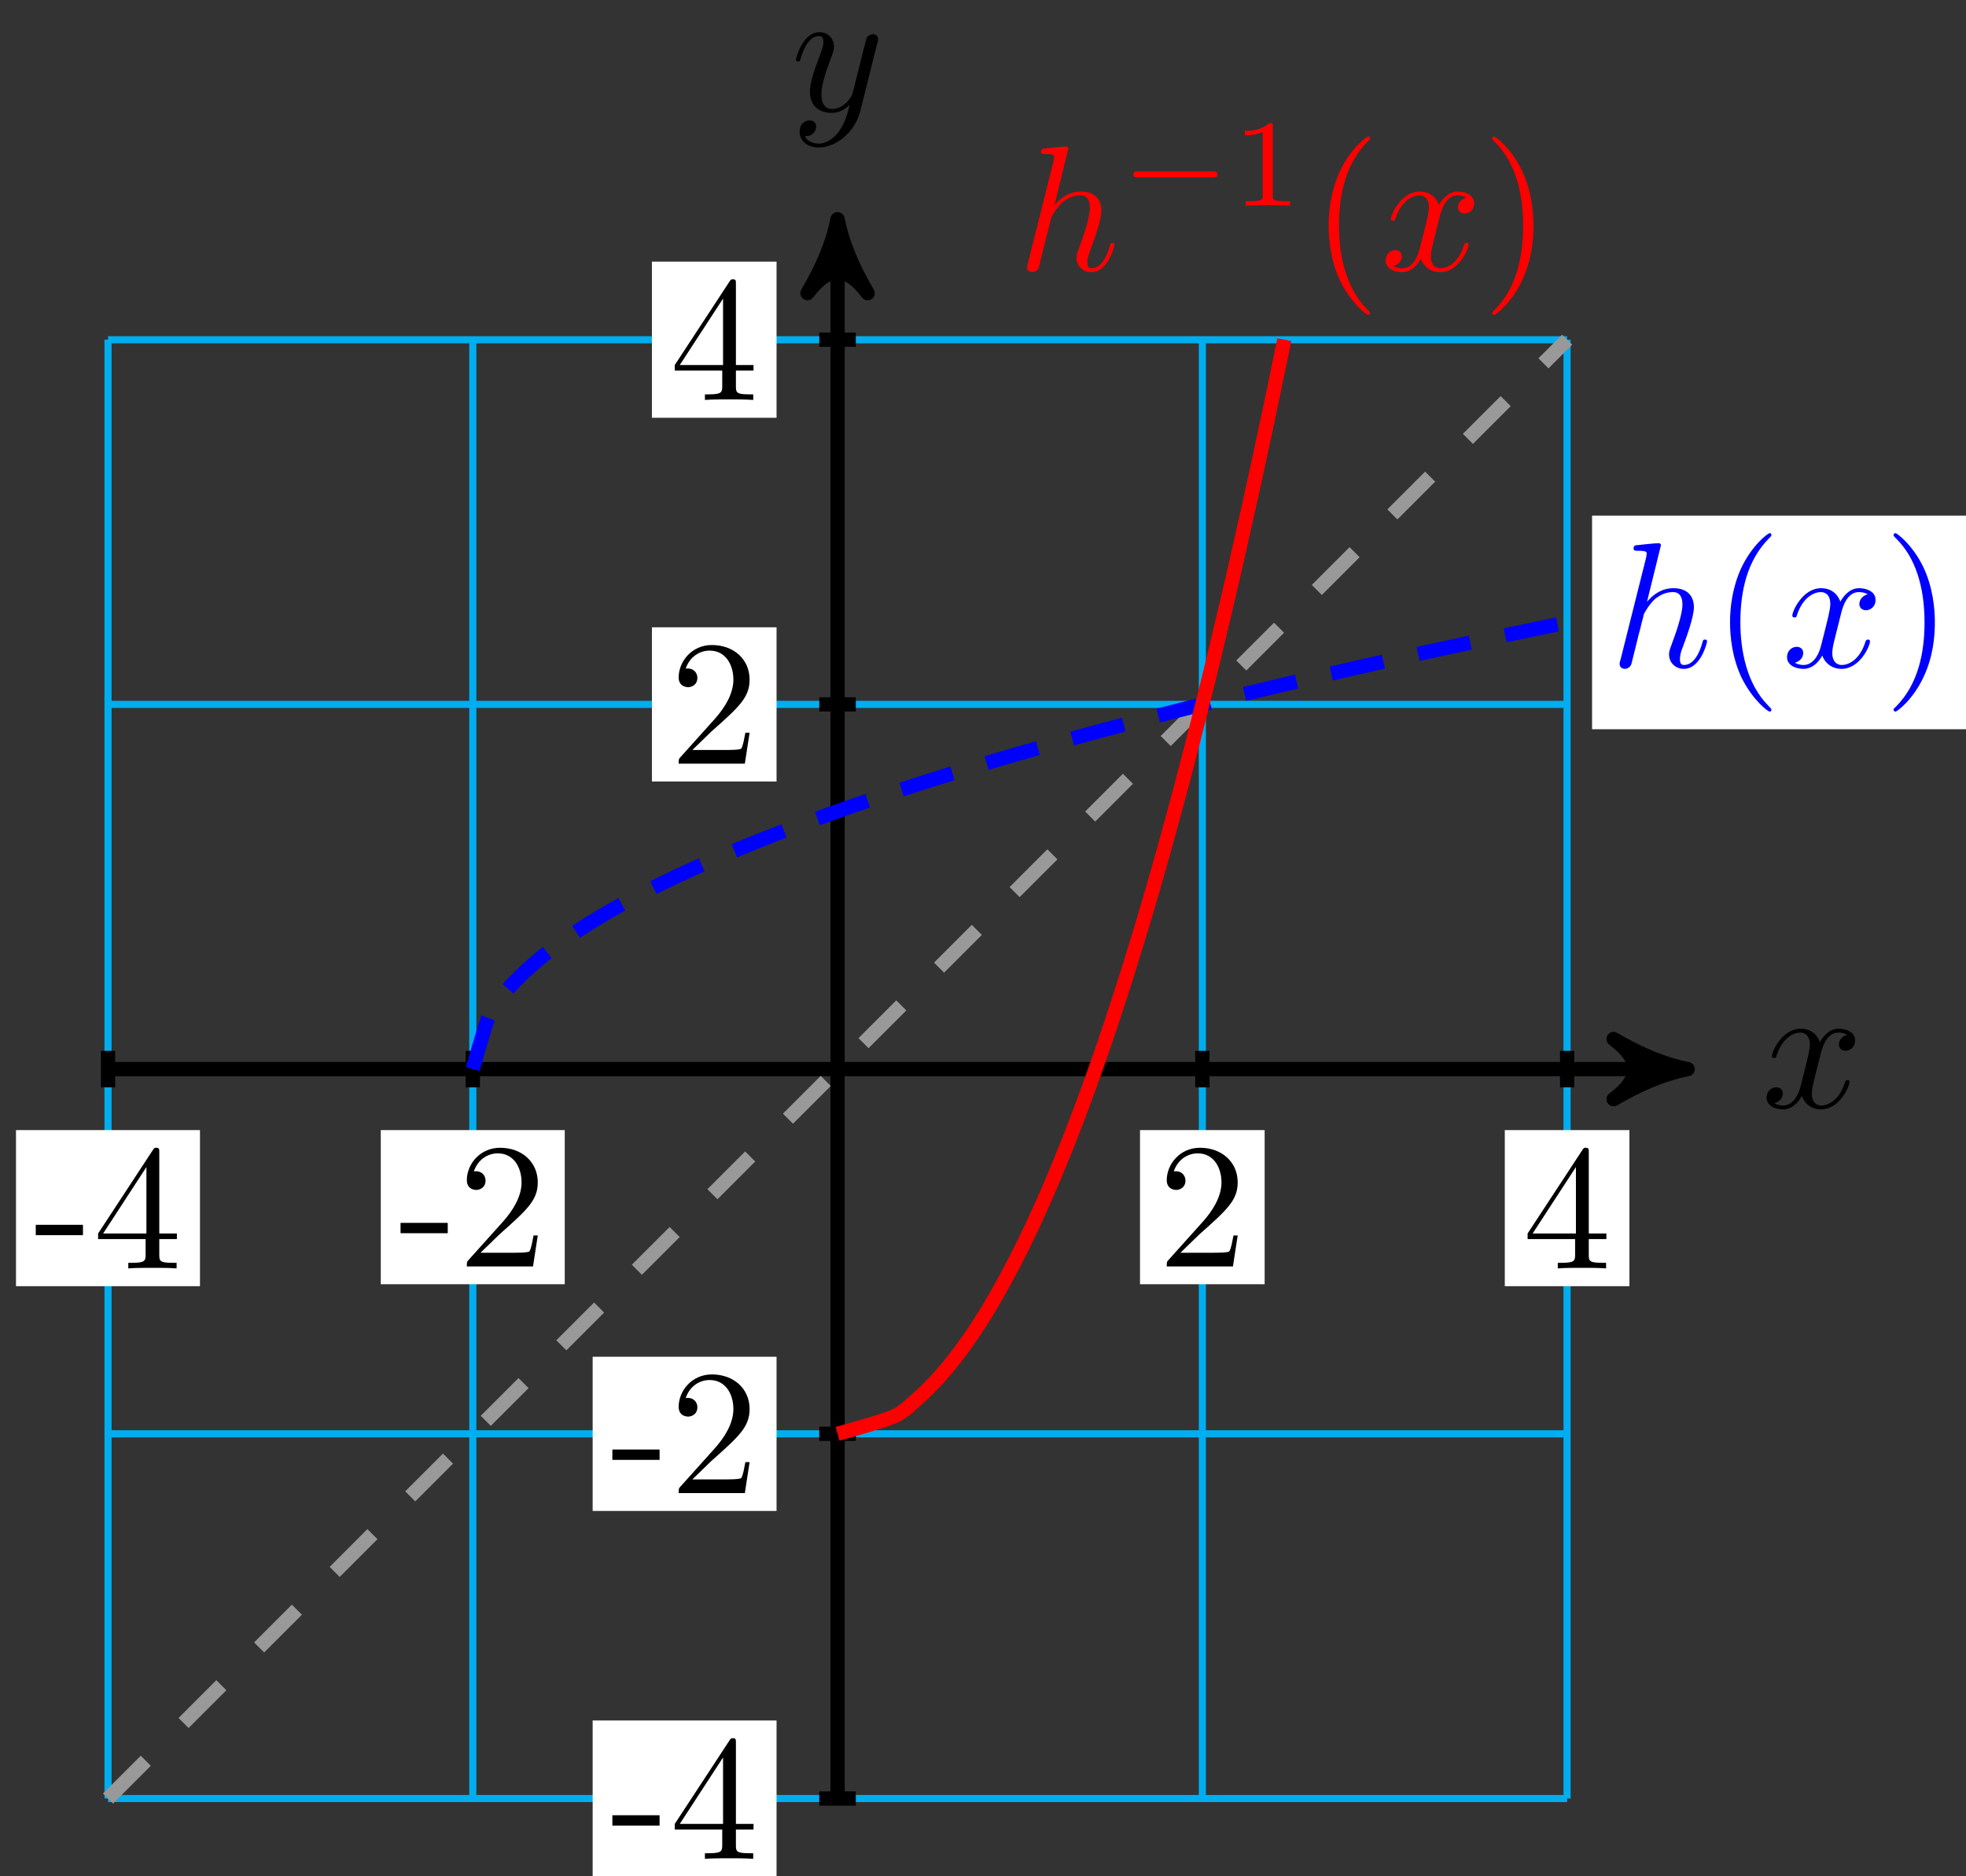 <?xml version="1.0" encoding="UTF-8"?>
<svg xmlns="http://www.w3.org/2000/svg" xmlns:xlink="http://www.w3.org/1999/xlink" width="110pt" height="105pt" viewBox="0 0 110 105" version="1.1">
<rect x="0" y="0" width="110" height="105" fill="#333333" stroke="none"/>
<defs>
<g>
<symbol overflow="visible" id="glyph0-0">
<path style="stroke:none;" d=""/>
</symbol>
<symbol overflow="visible" id="glyph0-1">
<path style="stroke:none;" d="M 3.328 -3.016 C 3.391 -3.266 3.625 -4.188 4.312 -4.188 C 4.359 -4.188 4.609 -4.188 4.812 -4.062 C 4.531 -4 4.344 -3.766 4.344 -3.516 C 4.344 -3.359 4.453 -3.172 4.719 -3.172 C 4.938 -3.172 5.25 -3.344 5.25 -3.75 C 5.25 -4.266 4.672 -4.406 4.328 -4.406 C 3.75 -4.406 3.406 -3.875 3.281 -3.656 C 3.031 -4.312 2.5 -4.406 2.203 -4.406 C 1.172 -4.406 0.594 -3.125 0.594 -2.875 C 0.594 -2.766 0.703 -2.766 0.719 -2.766 C 0.797 -2.766 0.828 -2.797 0.844 -2.875 C 1.188 -3.938 1.844 -4.188 2.188 -4.188 C 2.375 -4.188 2.719 -4.094 2.719 -3.516 C 2.719 -3.203 2.547 -2.547 2.188 -1.141 C 2.031 -0.531 1.672 -0.109 1.234 -0.109 C 1.172 -0.109 0.953 -0.109 0.734 -0.234 C 0.984 -0.297 1.203 -0.5 1.203 -0.781 C 1.203 -1.047 0.984 -1.125 0.844 -1.125 C 0.531 -1.125 0.297 -0.875 0.297 -0.547 C 0.297 -0.094 0.781 0.109 1.219 0.109 C 1.891 0.109 2.25 -0.594 2.266 -0.641 C 2.391 -0.281 2.75 0.109 3.344 0.109 C 4.375 0.109 4.938 -1.172 4.938 -1.422 C 4.938 -1.531 4.859 -1.531 4.828 -1.531 C 4.734 -1.531 4.719 -1.484 4.688 -1.422 C 4.359 -0.344 3.688 -0.109 3.375 -0.109 C 2.984 -0.109 2.828 -0.422 2.828 -0.766 C 2.828 -0.984 2.875 -1.203 2.984 -1.641 Z M 3.328 -3.016 "/>
</symbol>
<symbol overflow="visible" id="glyph0-2">
<path style="stroke:none;" d="M 4.844 -3.797 C 4.891 -3.938 4.891 -3.953 4.891 -4.031 C 4.891 -4.203 4.75 -4.297 4.594 -4.297 C 4.5 -4.297 4.344 -4.234 4.25 -4.094 C 4.234 -4.031 4.141 -3.734 4.109 -3.547 C 4.031 -3.297 3.969 -3.016 3.906 -2.75 L 3.453 -0.953 C 3.422 -0.812 2.984 -0.109 2.328 -0.109 C 1.828 -0.109 1.719 -0.547 1.719 -0.922 C 1.719 -1.375 1.891 -2 2.219 -2.875 C 2.375 -3.281 2.422 -3.391 2.422 -3.594 C 2.422 -4.031 2.109 -4.406 1.609 -4.406 C 0.656 -4.406 0.297 -2.953 0.297 -2.875 C 0.297 -2.766 0.391 -2.766 0.406 -2.766 C 0.516 -2.766 0.516 -2.797 0.562 -2.953 C 0.844 -3.891 1.234 -4.188 1.578 -4.188 C 1.656 -4.188 1.828 -4.188 1.828 -3.875 C 1.828 -3.625 1.719 -3.359 1.656 -3.172 C 1.25 -2.109 1.078 -1.547 1.078 -1.078 C 1.078 -0.188 1.703 0.109 2.297 0.109 C 2.688 0.109 3.016 -0.062 3.297 -0.344 C 3.172 0.172 3.047 0.672 2.656 1.203 C 2.391 1.531 2.016 1.828 1.562 1.828 C 1.422 1.828 0.969 1.797 0.797 1.406 C 0.953 1.406 1.094 1.406 1.219 1.281 C 1.328 1.203 1.422 1.062 1.422 0.875 C 1.422 0.562 1.156 0.531 1.062 0.531 C 0.828 0.531 0.5 0.688 0.5 1.172 C 0.5 1.672 0.938 2.047 1.562 2.047 C 2.578 2.047 3.609 1.141 3.891 0.016 Z M 4.844 -3.797 "/>
</symbol>
<symbol overflow="visible" id="glyph0-3">
<path style="stroke:none;" d="M 2.859 -6.812 C 2.859 -6.812 2.859 -6.922 2.734 -6.922 C 2.5 -6.922 1.781 -6.844 1.516 -6.812 C 1.438 -6.812 1.328 -6.797 1.328 -6.625 C 1.328 -6.5 1.422 -6.5 1.562 -6.5 C 2.047 -6.5 2.062 -6.438 2.062 -6.328 L 2.031 -6.125 L 0.594 -0.391 C 0.547 -0.25 0.547 -0.234 0.547 -0.172 C 0.547 0.062 0.75 0.109 0.844 0.109 C 1 0.109 1.156 -0.016 1.203 -0.156 L 1.391 -0.906 L 1.609 -1.797 C 1.672 -2.031 1.734 -2.25 1.781 -2.469 C 1.797 -2.531 1.891 -2.859 1.891 -2.922 C 1.922 -3.016 2.234 -3.562 2.578 -3.844 C 2.797 -4 3.094 -4.188 3.531 -4.188 C 3.953 -4.188 4.062 -3.844 4.062 -3.484 C 4.062 -2.953 3.688 -1.859 3.453 -1.25 C 3.375 -1.031 3.312 -0.906 3.312 -0.703 C 3.312 -0.234 3.672 0.109 4.141 0.109 C 5.078 0.109 5.438 -1.344 5.438 -1.422 C 5.438 -1.531 5.359 -1.531 5.328 -1.531 C 5.219 -1.531 5.219 -1.5 5.172 -1.344 C 5.031 -0.812 4.703 -0.109 4.156 -0.109 C 3.984 -0.109 3.922 -0.203 3.922 -0.438 C 3.922 -0.688 4 -0.922 4.094 -1.141 C 4.25 -1.578 4.703 -2.766 4.703 -3.344 C 4.703 -3.984 4.312 -4.406 3.562 -4.406 C 2.938 -4.406 2.453 -4.094 2.078 -3.641 Z M 2.859 -6.812 "/>
</symbol>
<symbol overflow="visible" id="glyph1-0">
<path style="stroke:none;" d=""/>
</symbol>
<symbol overflow="visible" id="glyph1-1">
<path style="stroke:none;" d="M 2.75 -1.859 L 2.75 -2.438 L 0.109 -2.438 L 0.109 -1.859 Z M 2.75 -1.859 "/>
</symbol>
<symbol overflow="visible" id="glyph1-2">
<path style="stroke:none;" d="M 4.469 -1.734 L 4.234 -1.734 C 4.172 -1.438 4.109 -1 4 -0.844 C 3.938 -0.766 3.281 -0.766 3.062 -0.766 L 1.266 -0.766 L 2.328 -1.797 C 3.875 -3.172 4.469 -3.703 4.469 -4.703 C 4.469 -5.844 3.578 -6.641 2.359 -6.641 C 1.234 -6.641 0.5 -5.719 0.5 -4.828 C 0.5 -4.281 1 -4.281 1.031 -4.281 C 1.203 -4.281 1.547 -4.391 1.547 -4.812 C 1.547 -5.062 1.359 -5.328 1.016 -5.328 C 0.938 -5.328 0.922 -5.328 0.891 -5.312 C 1.109 -5.969 1.656 -6.328 2.234 -6.328 C 3.141 -6.328 3.562 -5.516 3.562 -4.703 C 3.562 -3.906 3.078 -3.125 2.516 -2.5 L 0.609 -0.375 C 0.5 -0.266 0.5 -0.234 0.5 0 L 4.203 0 Z M 4.469 -1.734 "/>
</symbol>
<symbol overflow="visible" id="glyph1-3">
<path style="stroke:none;" d="M 4.688 -1.641 L 4.688 -1.953 L 3.703 -1.953 L 3.703 -6.484 C 3.703 -6.688 3.703 -6.75 3.531 -6.75 C 3.453 -6.75 3.422 -6.75 3.344 -6.625 L 0.281 -1.953 L 0.281 -1.641 L 2.938 -1.641 L 2.938 -0.781 C 2.938 -0.422 2.906 -0.312 2.172 -0.312 L 1.969 -0.312 L 1.969 0 C 2.375 -0.031 2.891 -0.031 3.312 -0.031 C 3.734 -0.031 4.25 -0.031 4.672 0 L 4.672 -0.312 L 4.453 -0.312 C 3.719 -0.312 3.703 -0.422 3.703 -0.781 L 3.703 -1.641 Z M 2.984 -1.953 L 0.562 -1.953 L 2.984 -5.672 Z M 2.984 -1.953 "/>
</symbol>
<symbol overflow="visible" id="glyph2-0">
<path style="stroke:none;" d=""/>
</symbol>
<symbol overflow="visible" id="glyph2-1">
<path style="stroke:none;" d="M 3.297 2.391 C 3.297 2.359 3.297 2.344 3.125 2.172 C 1.891 0.922 1.562 -0.969 1.562 -2.5 C 1.562 -4.234 1.938 -5.969 3.172 -7.203 C 3.297 -7.328 3.297 -7.344 3.297 -7.375 C 3.297 -7.453 3.266 -7.484 3.203 -7.484 C 3.094 -7.484 2.203 -6.797 1.609 -5.531 C 1.109 -4.438 0.984 -3.328 0.984 -2.5 C 0.984 -1.719 1.094 -0.516 1.641 0.625 C 2.25 1.844 3.094 2.5 3.203 2.5 C 3.266 2.5 3.297 2.469 3.297 2.391 Z M 3.297 2.391 "/>
</symbol>
<symbol overflow="visible" id="glyph2-2">
<path style="stroke:none;" d="M 2.875 -2.5 C 2.875 -3.266 2.766 -4.469 2.219 -5.609 C 1.625 -6.828 0.766 -7.484 0.672 -7.484 C 0.609 -7.484 0.562 -7.438 0.562 -7.375 C 0.562 -7.344 0.562 -7.328 0.75 -7.141 C 1.734 -6.156 2.297 -4.578 2.297 -2.5 C 2.297 -0.781 1.938 0.969 0.703 2.219 C 0.562 2.344 0.562 2.359 0.562 2.391 C 0.562 2.453 0.609 2.5 0.672 2.5 C 0.766 2.5 1.672 1.812 2.25 0.547 C 2.766 -0.547 2.875 -1.656 2.875 -2.5 Z M 2.875 -2.5 "/>
</symbol>
<symbol overflow="visible" id="glyph3-0">
<path style="stroke:none;" d=""/>
</symbol>
<symbol overflow="visible" id="glyph3-1">
<path style="stroke:none;" d="M 5.188 -1.578 C 5.297 -1.578 5.469 -1.578 5.469 -1.734 C 5.469 -1.922 5.297 -1.922 5.188 -1.922 L 1.031 -1.922 C 0.922 -1.922 0.75 -1.922 0.75 -1.75 C 0.75 -1.578 0.906 -1.578 1.031 -1.578 Z M 5.188 -1.578 "/>
</symbol>
<symbol overflow="visible" id="glyph4-0">
<path style="stroke:none;" d=""/>
</symbol>
<symbol overflow="visible" id="glyph4-1">
<path style="stroke:none;" d="M 2.328 -4.438 C 2.328 -4.625 2.328 -4.625 2.125 -4.625 C 1.672 -4.188 1.047 -4.188 0.766 -4.188 L 0.766 -3.938 C 0.922 -3.938 1.391 -3.938 1.766 -4.125 L 1.766 -0.578 C 1.766 -0.344 1.766 -0.25 1.078 -0.25 L 0.812 -0.25 L 0.812 0 C 0.938 0 1.797 -0.031 2.047 -0.031 C 2.266 -0.031 3.141 0 3.297 0 L 3.297 -0.25 L 3.031 -0.25 C 2.328 -0.25 2.328 -0.344 2.328 -0.578 Z M 2.328 -4.438 "/>
</symbol>
</g>
</defs>
<g id="surface1">
<path style="fill:none;stroke-width:0.399;stroke-linecap:butt;stroke-linejoin:miter;stroke:rgb(0%,67.839%,93.729%);stroke-opacity:1;stroke-miterlimit:10;" d="M -40.818 -40.819 L 40.821 -40.819 M -40.818 -20.409 L 40.821 -20.409 M -40.818 0.001 L 40.821 0.001 M -40.818 20.411 L 40.821 20.411 M -40.818 40.816 L 40.821 40.816 M -40.818 -40.819 L -40.818 40.82 M -20.408 -40.819 L -20.408 40.82 M 0.002 -40.819 L 0.002 40.82 M 20.411 -40.819 L 20.411 40.82 M 40.817 -40.819 L 40.817 40.82 " transform="matrix(1,0,0,-1,46.862,59.829)"/>
<path style="fill:none;stroke-width:0.797;stroke-linecap:butt;stroke-linejoin:miter;stroke:rgb(0%,0%,0%);stroke-opacity:1;stroke-miterlimit:10;" d="M -40.818 0.001 L 46.528 0.001 " transform="matrix(1,0,0,-1,46.862,59.829)"/>
<path style="fill-rule:nonzero;fill:rgb(0%,0%,0%);fill-opacity:1;stroke-width:0.797;stroke-linecap:butt;stroke-linejoin:round;stroke:rgb(0%,0%,0%);stroke-opacity:1;stroke-miterlimit:10;" d="M 1.035 0.001 C -0.258 0.259 -1.555 0.778 -3.109 1.684 C -1.555 0.516 -1.555 -0.519 -3.109 -1.683 C -1.555 -0.777 -0.258 -0.261 1.035 0.001 Z M 1.035 0.001 " transform="matrix(1,0,0,-1,93.391,59.829)"/>
<g style="fill:rgb(0%,0%,0%);fill-opacity:1;">
  <use xlink:href="#glyph0-1" x="98.545" y="61.974"/>
</g>
<path style="fill:none;stroke-width:0.797;stroke-linecap:butt;stroke-linejoin:miter;stroke:rgb(0%,0%,0%);stroke-opacity:1;stroke-miterlimit:10;" d="M 0.002 -40.819 L 0.002 46.527 " transform="matrix(1,0,0,-1,46.862,59.829)"/>
<path style="fill-rule:nonzero;fill:rgb(0%,0%,0%);fill-opacity:1;stroke-width:0.797;stroke-linecap:butt;stroke-linejoin:round;stroke:rgb(0%,0%,0%);stroke-opacity:1;stroke-miterlimit:10;" d="M 1.034 -0.002 C -0.259 0.26 -1.556 0.776 -3.106 1.682 C -1.556 0.518 -1.556 -0.517 -3.106 -1.685 C -1.556 -0.775 -0.259 -0.26 1.034 -0.002 Z M 1.034 -0.002 " transform="matrix(0,-1,-1,0,46.862,13.3)"/>
<g style="fill:rgb(0%,0%,0%);fill-opacity:1;">
  <use xlink:href="#glyph0-2" x="44.241" y="6.209"/>
</g>
<path style="fill:none;stroke-width:0.797;stroke-linecap:butt;stroke-linejoin:miter;stroke:rgb(0%,0%,0%);stroke-opacity:1;stroke-miterlimit:10;" d="M -20.408 1.02 L -20.408 -1.019 " transform="matrix(1,0,0,-1,46.862,59.829)"/>
<path style=" stroke:none;fill-rule:nonzero;fill:rgb(100%,100%,100%);fill-opacity:1;" d="M 21.305 71.867 L 31.598 71.867 L 31.598 63.242 L 21.305 63.242 Z M 21.305 71.867 "/>
<g style="fill:rgb(0%,0%,0%);fill-opacity:1;">
  <use xlink:href="#glyph1-1" x="22.302" y="70.872"/>
  <use xlink:href="#glyph1-2" x="25.62" y="70.872"/>
</g>
<path style="fill:none;stroke-width:0.797;stroke-linecap:butt;stroke-linejoin:miter;stroke:rgb(0%,0%,0%);stroke-opacity:1;stroke-miterlimit:10;" d="M 1.021 -20.409 L -1.022 -20.409 " transform="matrix(1,0,0,-1,46.862,59.829)"/>
<path style=" stroke:none;fill-rule:nonzero;fill:rgb(100%,100%,100%);fill-opacity:1;" d="M 33.16 84.555 L 43.449 84.555 L 43.449 75.926 L 33.16 75.926 Z M 33.16 84.555 "/>
<g style="fill:rgb(0%,0%,0%);fill-opacity:1;">
  <use xlink:href="#glyph1-1" x="34.154" y="83.556"/>
  <use xlink:href="#glyph1-2" x="37.472" y="83.556"/>
</g>
<path style="fill:none;stroke-width:0.797;stroke-linecap:butt;stroke-linejoin:miter;stroke:rgb(0%,0%,0%);stroke-opacity:1;stroke-miterlimit:10;" d="M 20.411 1.02 L 20.411 -1.019 " transform="matrix(1,0,0,-1,46.862,59.829)"/>
<path style=" stroke:none;fill-rule:nonzero;fill:rgb(100%,100%,100%);fill-opacity:1;" d="M 63.785 71.867 L 70.758 71.867 L 70.758 63.242 L 63.785 63.242 Z M 63.785 71.867 "/>
<g style="fill:rgb(0%,0%,0%);fill-opacity:1;">
  <use xlink:href="#glyph1-2" x="64.781" y="70.872"/>
</g>
<path style="fill:none;stroke-width:0.797;stroke-linecap:butt;stroke-linejoin:miter;stroke:rgb(0%,0%,0%);stroke-opacity:1;stroke-miterlimit:10;" d="M 1.021 20.411 L -1.022 20.411 " transform="matrix(1,0,0,-1,46.862,59.829)"/>
<path style=" stroke:none;fill-rule:nonzero;fill:rgb(100%,100%,100%);fill-opacity:1;" d="M 36.477 43.734 L 43.449 43.734 L 43.449 35.105 L 36.477 35.105 Z M 36.477 43.734 "/>
<g style="fill:rgb(0%,0%,0%);fill-opacity:1;">
  <use xlink:href="#glyph1-2" x="37.472" y="42.737"/>
</g>
<path style="fill:none;stroke-width:0.797;stroke-linecap:butt;stroke-linejoin:miter;stroke:rgb(0%,0%,0%);stroke-opacity:1;stroke-miterlimit:10;" d="M -40.818 1.02 L -40.818 -1.019 " transform="matrix(1,0,0,-1,46.862,59.829)"/>
<path style=" stroke:none;fill-rule:nonzero;fill:rgb(100%,100%,100%);fill-opacity:1;" d="M 0.895 71.977 L 11.188 71.977 L 11.188 63.242 L 0.895 63.242 Z M 0.895 71.977 "/>
<g style="fill:rgb(0%,0%,0%);fill-opacity:1;">
  <use xlink:href="#glyph1-1" x="1.892" y="70.981"/>
  <use xlink:href="#glyph1-3" x="5.209" y="70.981"/>
</g>
<path style="fill:none;stroke-width:0.797;stroke-linecap:butt;stroke-linejoin:miter;stroke:rgb(0%,0%,0%);stroke-opacity:1;stroke-miterlimit:10;" d="M 1.021 -40.819 L -1.022 -40.819 " transform="matrix(1,0,0,-1,46.862,59.829)"/>
<path style=" stroke:none;fill-rule:nonzero;fill:rgb(100%,100%,100%);fill-opacity:1;" d="M 33.16 105.02 L 43.449 105.02 L 43.449 96.281 L 33.16 96.281 Z M 33.16 105.02 "/>
<g style="fill:rgb(0%,0%,0%);fill-opacity:1;">
  <use xlink:href="#glyph1-1" x="34.154" y="104.022"/>
  <use xlink:href="#glyph1-3" x="37.472" y="104.022"/>
</g>
<path style="fill:none;stroke-width:0.797;stroke-linecap:butt;stroke-linejoin:miter;stroke:rgb(0%,0%,0%);stroke-opacity:1;stroke-miterlimit:10;" d="M 40.821 1.02 L 40.821 -1.019 " transform="matrix(1,0,0,-1,46.862,59.829)"/>
<path style=" stroke:none;fill-rule:nonzero;fill:rgb(100%,100%,100%);fill-opacity:1;" d="M 84.195 71.977 L 91.168 71.977 L 91.168 63.242 L 84.195 63.242 Z M 84.195 71.977 "/>
<g style="fill:rgb(0%,0%,0%);fill-opacity:1;">
  <use xlink:href="#glyph1-3" x="85.191" y="70.981"/>
</g>
<path style="fill:none;stroke-width:0.797;stroke-linecap:butt;stroke-linejoin:miter;stroke:rgb(0%,0%,0%);stroke-opacity:1;stroke-miterlimit:10;" d="M 1.021 40.82 L -1.022 40.82 " transform="matrix(1,0,0,-1,46.862,59.829)"/>
<path style=" stroke:none;fill-rule:nonzero;fill:rgb(100%,100%,100%);fill-opacity:1;" d="M 36.477 23.379 L 43.449 23.379 L 43.449 14.641 L 36.477 14.641 Z M 36.477 23.379 "/>
<g style="fill:rgb(0%,0%,0%);fill-opacity:1;">
  <use xlink:href="#glyph1-3" x="37.472" y="22.381"/>
</g>
<path style="fill:none;stroke-width:0.797;stroke-linecap:butt;stroke-linejoin:miter;stroke:rgb(59.999%,59.999%,59.999%);stroke-opacity:1;stroke-dasharray:2.989,2.989;stroke-miterlimit:10;" d="M -40.818 -40.819 L 40.821 40.82 " transform="matrix(1,0,0,-1,46.862,59.829)"/>
<path style="fill:none;stroke-width:0.797;stroke-linecap:butt;stroke-linejoin:miter;stroke:rgb(0%,0%,100%);stroke-opacity:1;stroke-dasharray:2.989,1.993;stroke-miterlimit:10;" d="M -20.408 0.001 C -20.408 0.001 -19.717 2.512 -19.455 3.126 C -19.189 3.739 -18.764 4.102 -18.498 4.419 C -18.232 4.735 -17.807 5.157 -17.541 5.411 C -17.275 5.665 -16.85 6.032 -16.584 6.251 C -16.318 6.469 -15.893 6.794 -15.627 6.985 C -15.361 7.18 -14.935 7.477 -14.67 7.653 C -14.404 7.833 -13.978 8.102 -13.713 8.266 C -13.447 8.43 -13.021 8.684 -12.756 8.837 C -12.49 8.993 -12.064 9.227 -11.799 9.372 C -11.533 9.52 -11.107 9.743 -10.842 9.88 C -10.576 10.016 -10.15 10.231 -9.885 10.364 C -9.619 10.493 -9.193 10.7 -8.928 10.825 C -8.662 10.95 -8.236 11.145 -7.971 11.266 C -7.705 11.387 -7.279 11.575 -7.018 11.692 C -6.752 11.805 -6.326 11.989 -6.061 12.102 C -5.795 12.212 -5.369 12.391 -5.104 12.497 C -4.838 12.606 -4.412 12.778 -4.147 12.883 C -3.881 12.989 -3.455 13.153 -3.19 13.254 C -2.924 13.36 -2.498 13.52 -2.233 13.618 C -1.967 13.719 -1.541 13.876 -1.276 13.973 C -1.01 14.071 -0.584 14.223 -0.319 14.317 C -0.053 14.415 0.373 14.563 0.638 14.657 C 0.904 14.747 1.33 14.895 1.595 14.985 C 1.861 15.075 2.287 15.219 2.552 15.309 C 2.818 15.395 3.244 15.536 3.509 15.622 C 3.775 15.711 4.201 15.848 4.466 15.934 C 4.728 16.016 5.154 16.153 5.42 16.235 C 5.685 16.321 6.111 16.454 6.377 16.536 C 6.642 16.614 7.068 16.747 7.334 16.825 C 7.599 16.907 8.025 17.036 8.291 17.114 C 8.556 17.192 8.982 17.321 9.248 17.399 C 9.513 17.473 9.939 17.598 10.205 17.676 C 10.47 17.75 10.896 17.875 11.162 17.95 C 11.427 18.024 11.853 18.145 12.119 18.219 C 12.384 18.293 12.81 18.411 13.076 18.485 C 13.341 18.559 13.767 18.676 14.033 18.747 C 14.298 18.821 14.724 18.934 14.99 19.004 C 15.255 19.079 15.681 19.192 15.947 19.262 C 16.212 19.332 16.638 19.442 16.904 19.512 C 17.165 19.582 17.591 19.692 17.857 19.762 C 18.122 19.829 18.548 19.938 18.814 20.008 C 19.079 20.075 19.505 20.184 19.771 20.25 C 20.036 20.317 20.462 20.422 20.728 20.489 C 20.993 20.555 21.419 20.661 21.685 20.727 C 21.95 20.793 22.376 20.895 22.642 20.961 C 22.907 21.024 23.333 21.129 23.599 21.192 C 23.865 21.254 24.29 21.36 24.556 21.422 C 24.822 21.485 25.247 21.586 25.513 21.649 C 25.779 21.711 26.204 21.809 26.47 21.871 C 26.736 21.934 27.161 22.032 27.427 22.094 C 27.693 22.157 28.118 22.254 28.384 22.313 C 28.65 22.375 29.075 22.473 29.337 22.532 C 29.603 22.59 30.028 22.688 30.294 22.746 C 30.56 22.805 30.985 22.903 31.251 22.961 C 31.517 23.02 31.942 23.114 32.208 23.172 C 32.474 23.231 32.899 23.325 33.165 23.383 C 33.431 23.442 33.856 23.532 34.122 23.59 C 34.388 23.649 34.814 23.739 35.079 23.797 C 35.345 23.852 35.771 23.946 36.036 24 C 36.302 24.055 36.728 24.149 36.993 24.203 C 37.259 24.258 37.685 24.348 37.95 24.403 C 38.216 24.457 38.642 24.547 38.907 24.602 C 39.173 24.657 39.599 24.746 39.864 24.801 C 40.13 24.856 40.821 24.996 40.821 24.996 " transform="matrix(1,0,0,-1,46.862,59.829)"/>
<path style=" stroke:none;fill-rule:nonzero;fill:rgb(100%,100%,100%);fill-opacity:1;" d="M 89.078 40.809 L 110.254 40.809 L 110.254 28.855 L 89.078 28.855 Z M 89.078 40.809 "/>
<g style="fill:rgb(0%,0%,100%);fill-opacity:1;">
  <use xlink:href="#glyph0-3" x="90.073" y="37.322"/>
</g>
<g style="fill:rgb(0%,0%,100%);fill-opacity:1;">
  <use xlink:href="#glyph2-1" x="95.814" y="37.322"/>
</g>
<g style="fill:rgb(0%,0%,100%);fill-opacity:1;">
  <use xlink:href="#glyph0-1" x="99.689" y="37.322"/>
</g>
<g style="fill:rgb(0%,0%,100%);fill-opacity:1;">
  <use xlink:href="#glyph2-2" x="105.383" y="37.322"/>
</g>
<path style="fill:none;stroke-width:0.797;stroke-linecap:butt;stroke-linejoin:miter;stroke:rgb(100%,0%,0%);stroke-opacity:1;stroke-miterlimit:10;" d="M 0.002 -20.409 C 0.002 -20.409 2.513 -19.718 3.123 -19.452 C 3.736 -19.186 4.103 -18.761 4.42 -18.495 C 4.736 -18.229 5.158 -17.804 5.412 -17.538 C 5.666 -17.272 6.029 -16.847 6.248 -16.585 C 6.466 -16.319 6.791 -15.893 6.986 -15.628 C 7.181 -15.362 7.474 -14.936 7.654 -14.671 C 7.83 -14.405 8.103 -13.979 8.267 -13.714 C 8.431 -13.448 8.685 -13.022 8.837 -12.757 C 8.99 -12.491 9.228 -12.065 9.373 -11.8 C 9.517 -11.534 9.744 -11.108 9.88 -10.843 C 10.017 -10.577 10.232 -10.151 10.365 -9.886 C 10.494 -9.62 10.697 -9.194 10.826 -8.929 C 10.951 -8.663 11.146 -8.237 11.267 -7.972 C 11.384 -7.706 11.576 -7.28 11.693 -7.015 C 11.806 -6.749 11.99 -6.323 12.103 -6.058 C 12.212 -5.792 12.388 -5.366 12.498 -5.101 C 12.607 -4.835 12.779 -4.409 12.884 -4.148 C 12.99 -3.882 13.154 -3.456 13.255 -3.191 C 13.357 -2.925 13.521 -2.499 13.619 -2.234 C 13.72 -1.968 13.876 -1.542 13.974 -1.277 C 14.072 -1.011 14.224 -0.585 14.318 -0.319 C 14.412 -0.054 14.564 0.372 14.654 0.638 C 14.748 0.903 14.896 1.329 14.986 1.595 C 15.076 1.86 15.22 2.286 15.306 2.552 C 15.396 2.817 15.537 3.243 15.622 3.509 C 15.708 3.774 15.849 4.2 15.931 4.466 C 16.017 4.731 16.154 5.157 16.236 5.423 C 16.318 5.688 16.451 6.114 16.533 6.38 C 16.615 6.645 16.747 7.071 16.826 7.337 C 16.908 7.598 17.037 8.024 17.115 8.29 C 17.193 8.555 17.318 8.981 17.396 9.247 C 17.474 9.512 17.599 9.938 17.677 10.204 C 17.751 10.469 17.872 10.895 17.951 11.161 C 18.025 11.426 18.146 11.852 18.22 12.118 C 18.294 12.383 18.411 12.809 18.486 13.075 C 18.56 13.34 18.677 13.766 18.747 14.032 C 18.822 14.297 18.935 14.723 19.005 14.989 C 19.076 15.254 19.193 15.68 19.263 15.946 C 19.333 16.211 19.443 16.637 19.513 16.903 C 19.583 17.168 19.693 17.594 19.763 17.86 C 19.829 18.125 19.939 18.551 20.005 18.817 C 20.076 19.082 20.181 19.508 20.251 19.774 C 20.318 20.036 20.423 20.461 20.49 20.727 C 20.556 20.993 20.661 21.418 20.728 21.684 C 20.79 21.95 20.896 22.375 20.962 22.641 C 21.025 22.907 21.126 23.332 21.193 23.598 C 21.255 23.864 21.357 24.289 21.419 24.555 C 21.486 24.821 21.583 25.246 21.65 25.512 C 21.712 25.778 21.81 26.203 21.872 26.469 C 21.935 26.735 22.033 27.16 22.095 27.426 C 22.154 27.692 22.251 28.117 22.314 28.383 C 22.376 28.649 22.47 29.074 22.533 29.34 C 22.591 29.606 22.689 30.031 22.747 30.297 C 22.806 30.563 22.904 30.988 22.962 31.254 C 23.021 31.52 23.115 31.945 23.173 32.207 C 23.232 32.473 23.325 32.899 23.384 33.164 C 23.439 33.43 23.532 33.856 23.591 34.121 C 23.646 34.387 23.74 34.813 23.794 35.078 C 23.853 35.344 23.943 35.77 24.001 36.035 C 24.056 36.301 24.146 36.727 24.204 36.992 C 24.259 37.258 24.349 37.684 24.404 37.949 C 24.458 38.215 24.548 38.641 24.603 38.906 C 24.657 39.172 24.747 39.598 24.802 39.863 C 24.857 40.129 24.997 40.82 24.997 40.82 " transform="matrix(1,0,0,-1,46.862,59.829)"/>
<g style="fill:rgb(100%,0%,0%);fill-opacity:1;">
  <use xlink:href="#glyph0-3" x="56.919" y="15.123"/>
</g>
<g style="fill:rgb(100%,0%,0%);fill-opacity:1;">
  <use xlink:href="#glyph3-1" x="62.659" y="11.508"/>
</g>
<g style="fill:rgb(100%,0%,0%);fill-opacity:1;">
  <use xlink:href="#glyph4-1" x="68.886" y="11.508"/>
</g>
<g style="fill:rgb(100%,0%,0%);fill-opacity:1;">
  <use xlink:href="#glyph2-1" x="73.355" y="15.123"/>
</g>
<g style="fill:rgb(100%,0%,0%);fill-opacity:1;">
  <use xlink:href="#glyph0-1" x="77.23" y="15.123"/>
</g>
<g style="fill:rgb(100%,0%,0%);fill-opacity:1;">
  <use xlink:href="#glyph2-2" x="82.924" y="15.123"/>
</g>
</g>
</svg>
